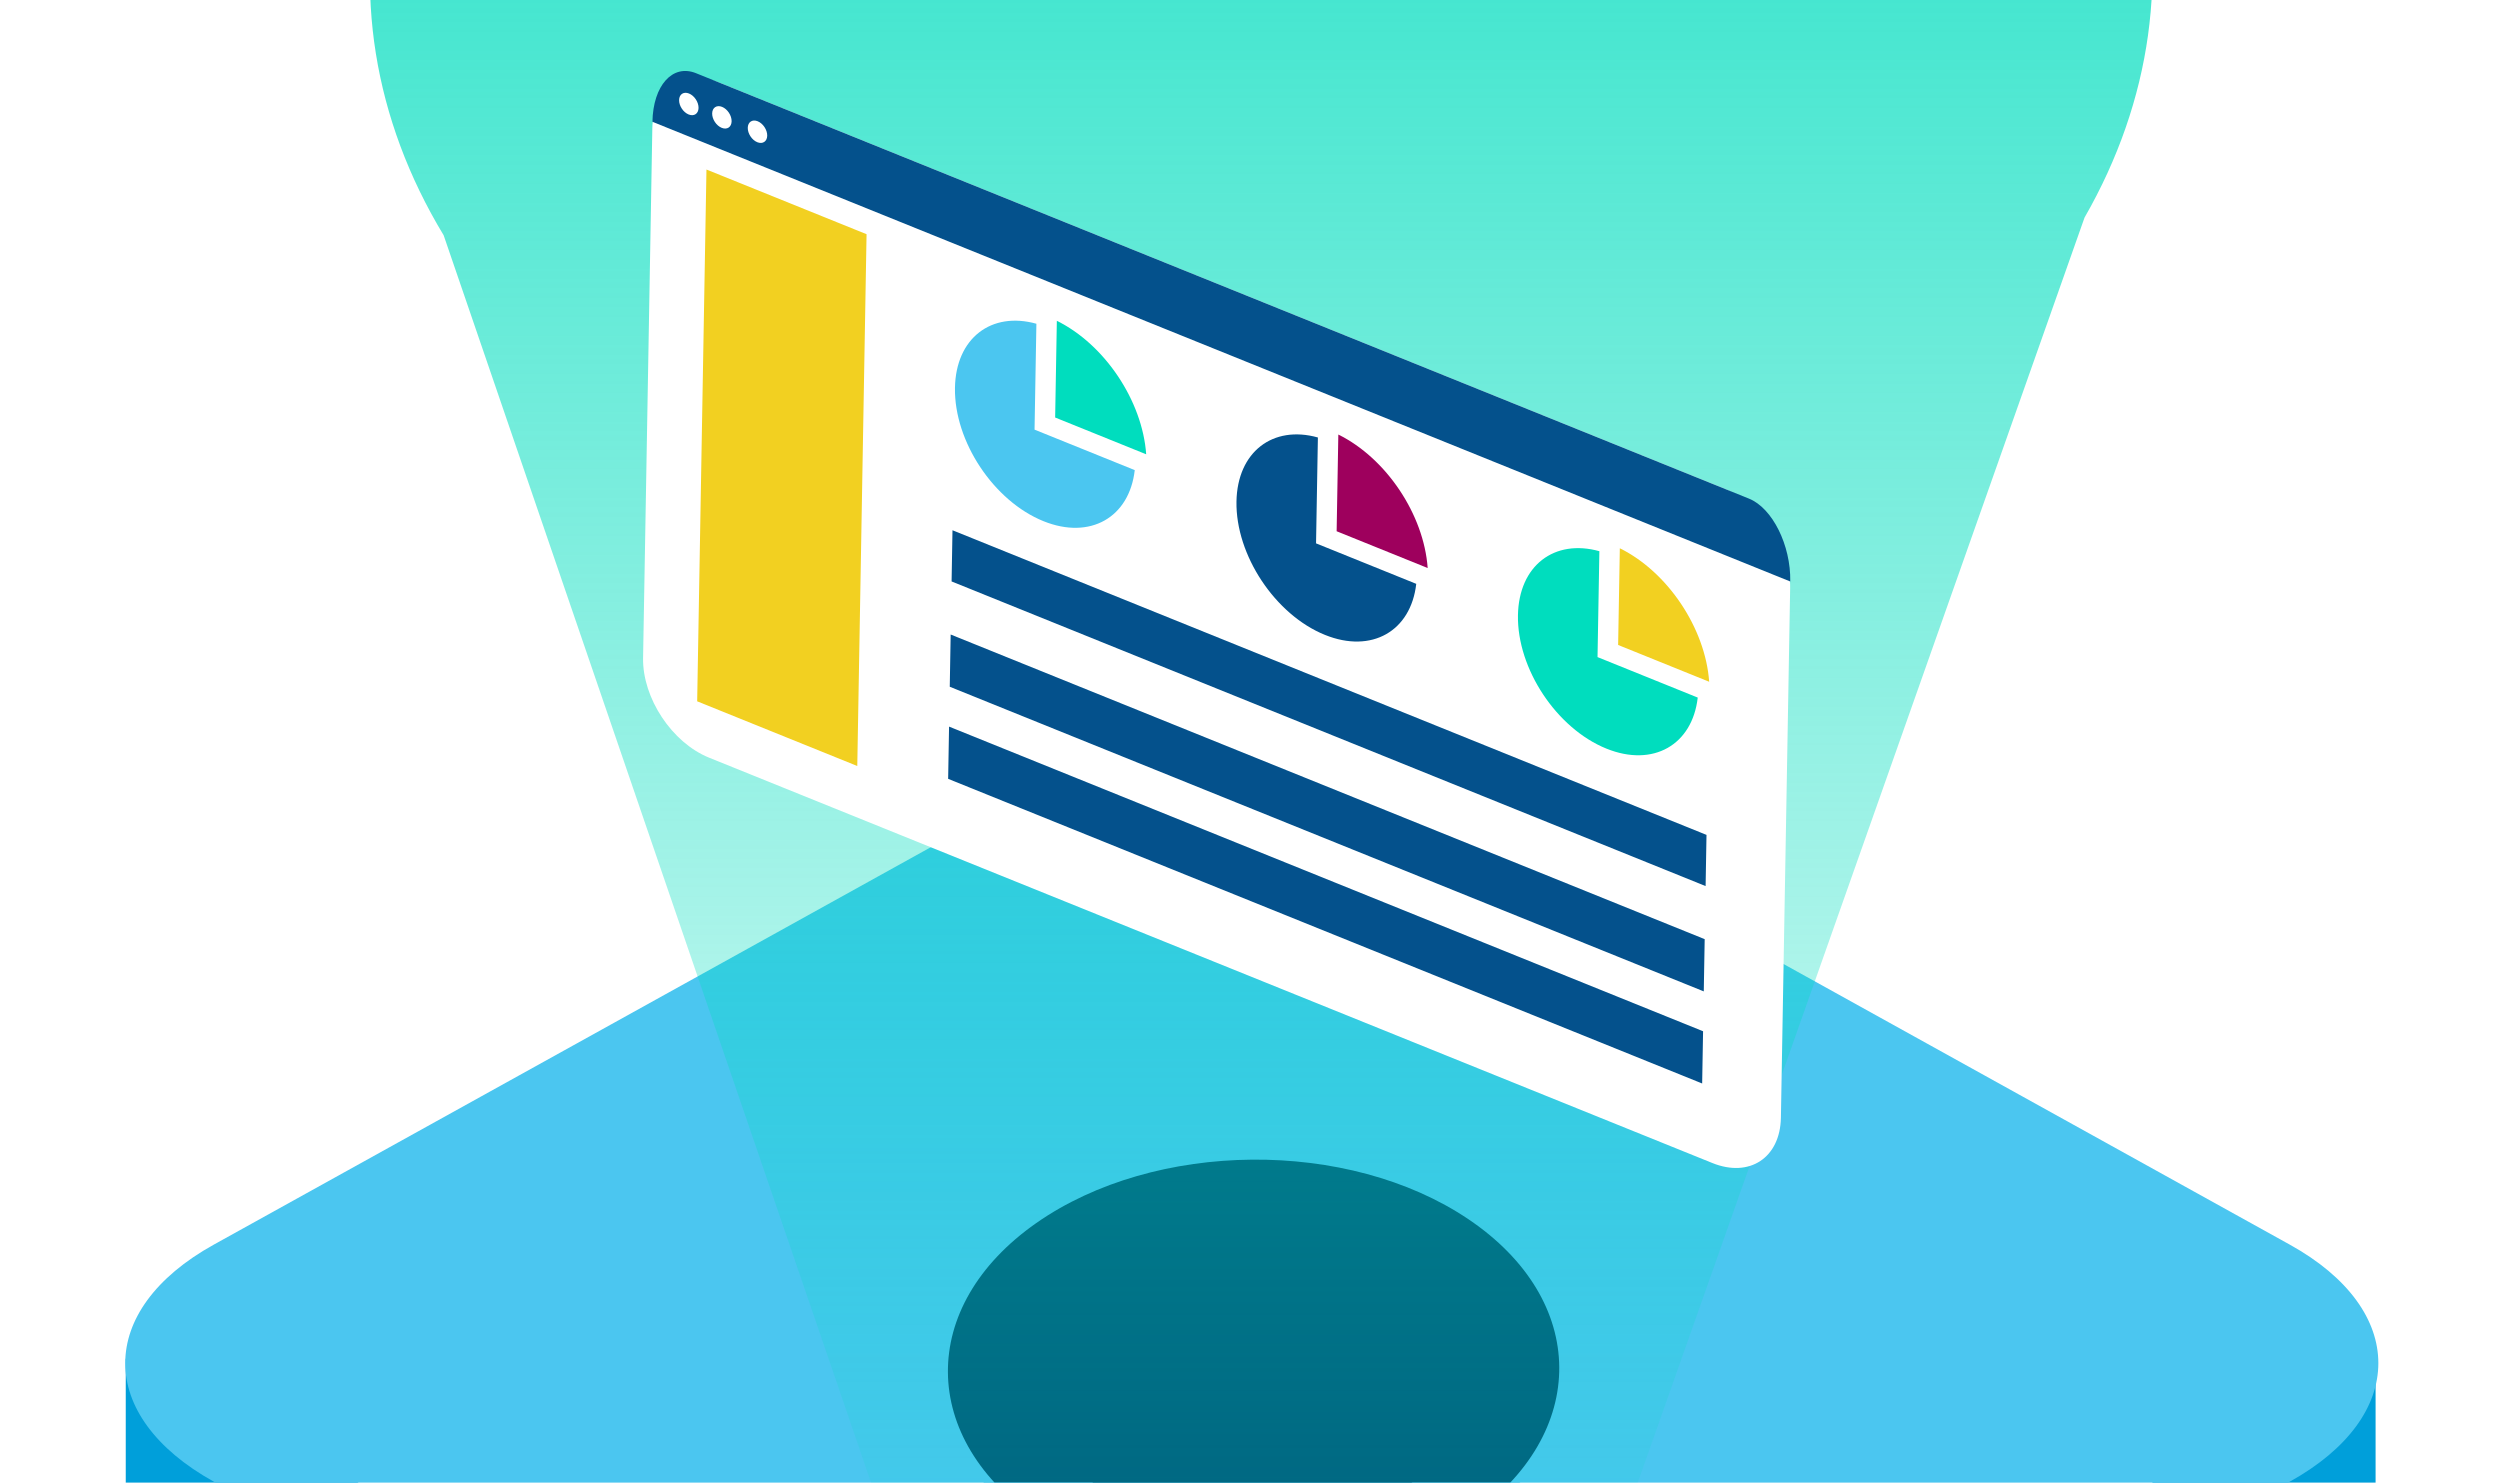 <svg width="892" height="529" viewBox="0 0 892 529" fill="none" xmlns="http://www.w3.org/2000/svg">
<g filter="url(#filter0_d_1167_8896)">
<path d="M370.357 513.132C412.486 489.779 480.791 489.779 522.921 513.132L816.996 676.14C859.125 699.493 859.125 737.355 816.995 760.708L522.921 923.716C480.791 947.069 412.486 947.069 370.357 923.716L76.282 760.708C34.152 737.355 34.152 699.493 76.282 676.14L370.357 513.132Z" fill="#009FDA"/>
</g>
<path d="M44.868 484.803L445.975 698.075V937.264L44.868 723.991V484.803Z" fill="#009FDA"/>
<path d="M847.611 486.547L446.504 699.82V939.008L847.611 725.736V486.547Z" fill="#009FDA"/>
<path d="M370.357 281.078C412.486 257.725 480.791 257.725 522.921 281.078L816.996 444.086C859.125 467.439 859.125 505.301 816.995 528.653L522.921 691.662C480.791 715.015 412.486 715.015 370.357 691.662L76.282 528.653C34.152 505.301 34.152 467.439 76.282 444.086L370.357 281.078Z" fill="#4BC6F0"/>
<g filter="url(#filter1_d_1167_8896)">
<path d="M523.952 430.033C566.789 458.927 567.187 506.387 524.842 536.038C482.496 565.689 413.441 566.303 370.604 537.409C327.767 508.515 327.369 461.055 369.715 431.404C412.061 401.753 481.115 401.139 523.952 430.033Z" fill="#005A7B"/>
</g>
<g filter="url(#filter2_d_1167_8896)">
<path d="M504.647 443.548C536.701 465.168 536.999 500.682 505.313 522.869C473.626 545.056 421.954 545.515 389.9 523.894C357.846 502.274 357.548 466.76 389.235 444.573C420.921 422.386 472.593 421.927 504.647 443.548Z" fill="#005A7B"/>
</g>
<path fill-rule="evenodd" clip-rule="evenodd" d="M743.761 77.635C791.871 -6.16 768.319 -105.882 673.507 -172.928C548.578 -261.273 347.235 -259.431 223.795 -168.814C129.755 -99.779 108.059 0.864 158.297 83.95L344.367 627H549.746L743.761 77.635Z" fill="url(#paint0_linear_1167_8896)"/>
<path d="M232.748 45.873C232.997 31.584 243.941 24.34 257.192 29.694L615.183 174.332C628.434 179.685 638.974 195.609 638.725 209.899L635.428 398.793C635.178 413.082 624.234 420.326 610.983 414.972L252.992 270.334C239.741 264.981 229.201 249.057 229.45 234.767L232.748 45.873Z" fill="white"/>
<path d="M232.79 43.455C233.016 30.501 239.974 22.737 248.331 26.113L624.045 177.912C632.402 181.288 638.993 194.526 638.767 207.48L232.79 43.455Z" fill="#04518C"/>
<path fill-rule="evenodd" clip-rule="evenodd" d="M376.478 148.969L408.962 162.094C407.603 143.009 394.17 122.893 377.08 114.464L376.478 148.969Z" fill="#00DDBE"/>
<path fill-rule="evenodd" clip-rule="evenodd" d="M369.125 153.293L369.185 149.86L369.245 146.428L369.785 115.512C353.735 111.028 341.043 120.619 340.733 138.365C340.4 157.468 354.537 178.774 372.31 185.955C389.006 192.7 402.969 184.581 404.877 167.738L369.125 153.293Z" fill="#4BC6F0"/>
<path fill-rule="evenodd" clip-rule="evenodd" d="M476.912 189.548L509.396 202.673C508.038 183.588 494.605 163.472 477.515 155.043L476.912 189.548Z" fill="#9E005D"/>
<path fill-rule="evenodd" clip-rule="evenodd" d="M469.565 193.872L469.625 190.439L469.685 187.006L470.224 156.091C454.174 151.607 441.483 161.198 441.173 178.944C440.839 198.046 454.976 219.352 472.75 226.533C489.445 233.279 503.409 225.159 505.317 208.317L469.565 193.872Z" fill="#04518C"/>
<path fill-rule="evenodd" clip-rule="evenodd" d="M577.35 230.127L609.834 243.251C608.475 224.166 595.041 204.05 577.952 195.621L577.35 230.127Z" fill="#F2D021"/>
<path fill-rule="evenodd" clip-rule="evenodd" d="M569.998 234.451L570.058 231.018L570.118 227.585L570.658 196.67C554.606 192.186 541.915 201.777 541.606 219.523C541.272 238.625 555.41 259.931 573.183 267.112C589.878 273.858 603.84 265.738 605.75 248.896L569.998 234.451Z" fill="#00DDBE"/>
<path fill-rule="evenodd" clip-rule="evenodd" d="M339.529 207.458L608.561 316.154L608.879 297.891L339.848 189.195L339.529 207.458Z" fill="#04518C"/>
<path fill-rule="evenodd" clip-rule="evenodd" d="M338.874 245.033L607.906 353.729L608.231 335.091L339.199 226.395L338.874 245.033Z" fill="#04518C"/>
<path fill-rule="evenodd" clip-rule="evenodd" d="M338.3 277.892L607.331 386.588L607.657 367.95L338.625 259.254L338.3 277.892Z" fill="#04518C"/>
<path fill-rule="evenodd" clip-rule="evenodd" d="M248.753 250.23L305.878 273.31L309.19 83.567L252.065 60.487L248.753 250.23Z" fill="#F2D021"/>
<path fill-rule="evenodd" clip-rule="evenodd" d="M249.242 38.507C249.206 40.573 247.623 41.621 245.706 40.847C243.79 40.072 242.265 37.769 242.301 35.702C242.337 33.635 243.92 32.588 245.837 33.362C247.753 34.136 249.278 36.44 249.242 38.507Z" fill="white"/>
<path fill-rule="evenodd" clip-rule="evenodd" d="M261.042 43.274C261.006 45.341 259.423 46.389 257.506 45.614C255.589 44.84 254.065 42.536 254.101 40.47C254.137 38.403 255.72 37.355 257.636 38.129C259.553 38.904 261.078 41.207 261.042 43.274Z" fill="white"/>
<path fill-rule="evenodd" clip-rule="evenodd" d="M273.744 48.406C273.708 50.472 272.125 51.52 270.208 50.746C268.291 49.971 266.767 47.668 266.803 45.601C266.839 43.534 268.422 42.486 270.339 43.261C272.255 44.035 273.78 46.339 273.744 48.406Z" fill="white"/>
<defs>
<filter id="filter0_d_1167_8896" x="34.685" y="490.617" width="823.908" height="465.613" filterUnits="userSpaceOnUse" color-interpolation-filters="sRGB">
<feFlood flood-opacity="0" result="BackgroundImageFix"/>
<feColorMatrix in="SourceAlpha" type="matrix" values="0 0 0 0 0 0 0 0 0 0 0 0 0 0 0 0 0 0 127 0" result="hardAlpha"/>
<feOffset dy="5"/>
<feGaussianBlur stdDeviation="5"/>
<feComposite in2="hardAlpha" operator="out"/>
<feColorMatrix type="matrix" values="0 0 0 0 0 0 0 0 0 0 0 0 0 0 0 0 0 0 0.15 0"/>
<feBlend mode="normal" in2="BackgroundImageFix" result="effect1_dropShadow_1167_8896"/>
<feBlend mode="normal" in="SourceGraphic" in2="effect1_dropShadow_1167_8896" result="shape"/>
</filter>
<filter id="filter1_d_1167_8896" x="318.214" y="393.758" width="258.128" height="189.926" filterUnits="userSpaceOnUse" color-interpolation-filters="sRGB">
<feFlood flood-opacity="0" result="BackgroundImageFix"/>
<feColorMatrix in="SourceAlpha" type="matrix" values="0 0 0 0 0 0 0 0 0 0 0 0 0 0 0 0 0 0 127 0" result="hardAlpha"/>
<feOffset dy="5"/>
<feGaussianBlur stdDeviation="10"/>
<feComposite in2="hardAlpha" operator="out"/>
<feColorMatrix type="matrix" values="0 0 0 0 1 0 0 0 0 1 0 0 0 0 1 0 0 0 0.5 0"/>
<feBlend mode="normal" in2="BackgroundImageFix" result="effect1_dropShadow_1167_8896"/>
<feBlend mode="normal" in="SourceGraphic" in2="effect1_dropShadow_1167_8896" result="shape"/>
</filter>
<filter id="filter2_d_1167_8896" x="345.664" y="412.628" width="203.221" height="152.187" filterUnits="userSpaceOnUse" color-interpolation-filters="sRGB">
<feFlood flood-opacity="0" result="BackgroundImageFix"/>
<feColorMatrix in="SourceAlpha" type="matrix" values="0 0 0 0 0 0 0 0 0 0 0 0 0 0 0 0 0 0 127 0" result="hardAlpha"/>
<feOffset dy="5"/>
<feGaussianBlur stdDeviation="10"/>
<feComposite in2="hardAlpha" operator="out"/>
<feColorMatrix type="matrix" values="0 0 0 0 1 0 0 0 0 1 0 0 0 0 1 0 0 0 0.5 0"/>
<feBlend mode="normal" in2="BackgroundImageFix" result="effect1_dropShadow_1167_8896"/>
<feBlend mode="normal" in="SourceGraphic" in2="effect1_dropShadow_1167_8896" result="shape"/>
</filter>
<linearGradient id="paint0_linear_1167_8896" x1="450" y1="-238" x2="450" y2="627" gradientUnits="userSpaceOnUse">
<stop stop-color="#00DDBE"/>
<stop offset="1" stop-color="#00DDBE" stop-opacity="0"/>
</linearGradient>
</defs>
</svg>
